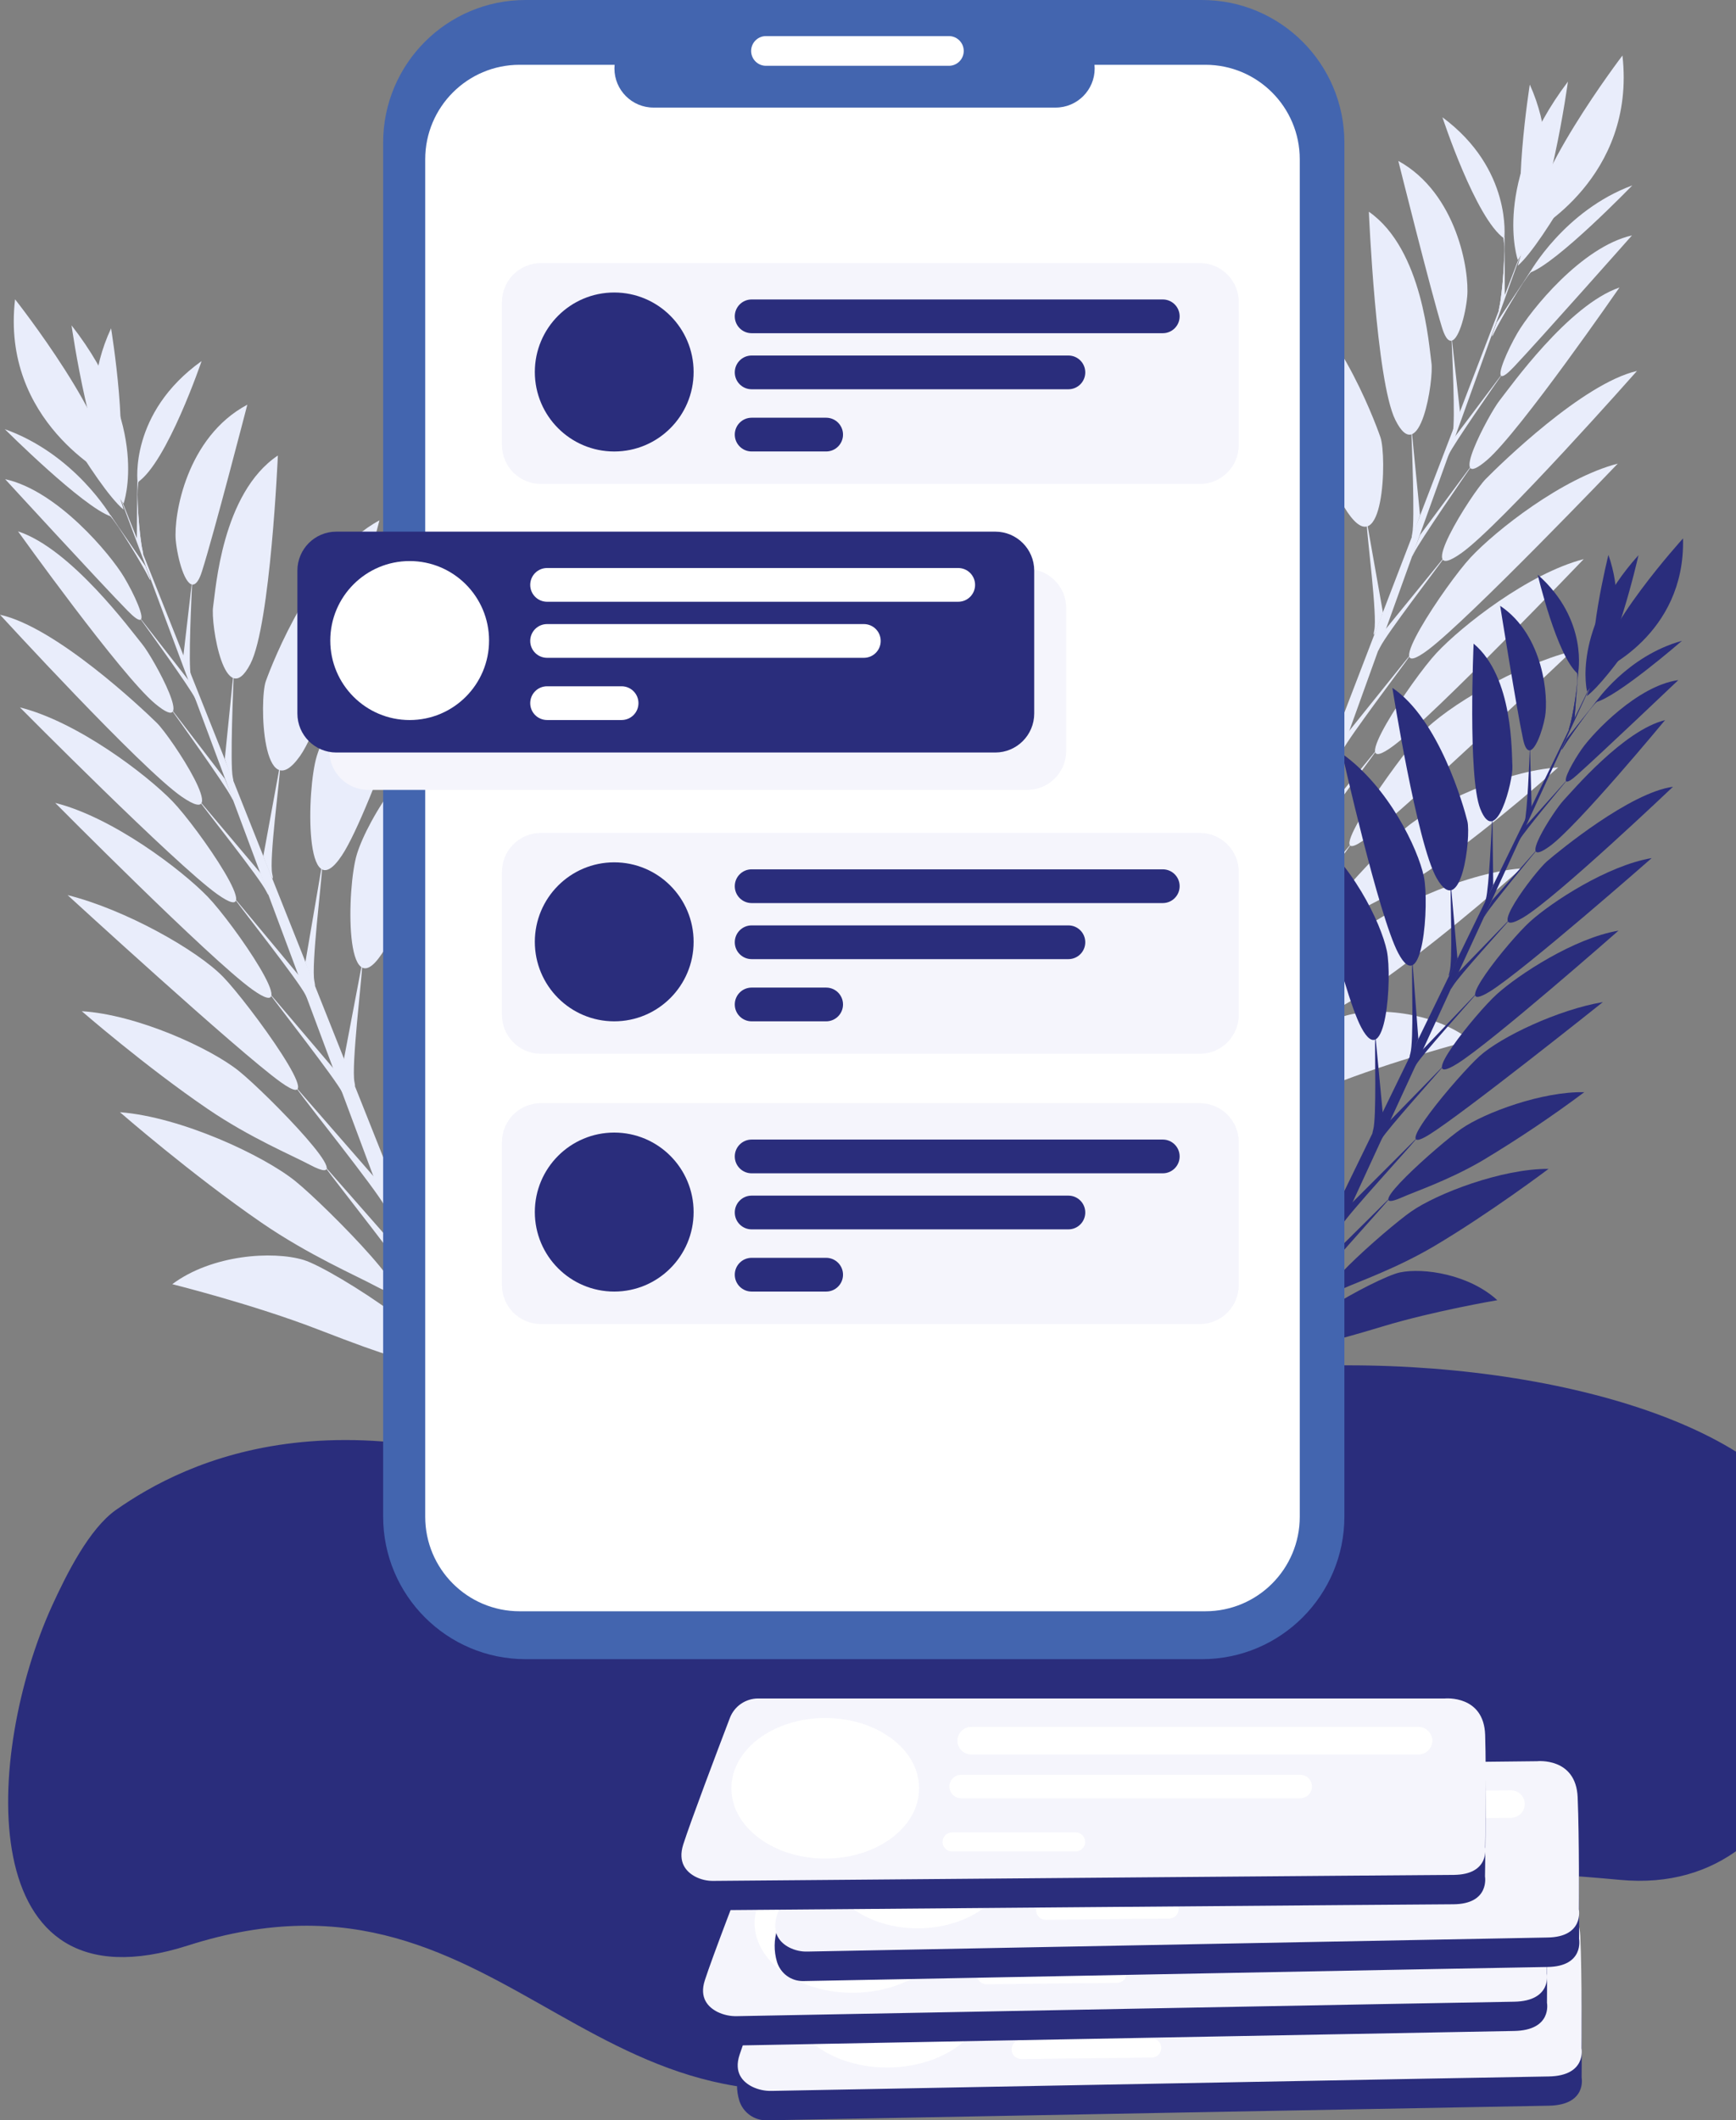 <svg width="664" height="811" viewBox="0 0 664 811" fill="none" xmlns="http://www.w3.org/2000/svg">
<rect x="0" y="0" width="664" height="811" fill="#808080" stroke="none"/>
<g clip-path="url(#clip0_1337_981)">
<path d="M19.853 614.323C25.451 602.07 34.128 584.712 44.376 577.513C70.755 559.032 133.527 527.042 243.316 579.433C366.37 638.144 369.848 530.422 490.639 522.989C577.658 517.648 672.06 540.582 692.535 584.487C711.787 625.697 695.492 726.119 619.659 719.033C483.001 706.259 491.964 735.972 360.772 787.291C226.521 839.784 197.807 703.839 71.795 744.161C-11.482 770.79 -5.639 670.44 19.853 614.323Z" fill="#2A2D7C"/>
<path d="M583.971 90.926L451.443 435.953H459.795L583.971 90.926Z" fill="#E9EDFB"/>
<path d="M585.134 32.337C585.134 32.337 577.802 78.356 583.971 90.926C583.971 90.926 599.603 64.654 585.134 32.337ZM551.719 44.865C551.719 44.865 564.455 83.717 575.375 91.242C575.375 91.242 578.547 64.735 551.719 44.865Z" fill="#E9EDFB"/>
<path d="M620.566 21.238C620.566 21.238 583.093 70.433 586.009 88.965C586.009 88.965 625.848 68.033 620.566 21.238ZM534.842 61.55C534.842 61.55 547.241 111.265 551.544 125.254C552.564 128.542 553.584 130.043 554.603 130.308C557.662 131.094 560.527 120.669 561.19 113.44C562.098 103.812 557.305 73.935 534.842 61.55Z" fill="#E9EDFB"/>
<path d="M555.296 129.512C555.296 129.512 555.184 129.256 555.205 129.665C555.409 134.086 556.704 160.93 555.664 165.474C554.521 170.446 558.61 159.123 558.61 159.123L555.296 129.512ZM575.384 90.772C575.384 90.772 574.936 90.528 574.976 90.681C576.108 94.99 574.568 112.664 573.528 117.228C572.386 122.191 575.568 113.307 575.568 113.307L575.384 90.772ZM523.574 80.981C523.574 80.981 526.297 145.747 533.7 160.623C543.132 179.574 548.475 145.205 547.506 138.783C546.537 132.36 544.304 95.429 523.574 80.981Z" fill="#E9EDFB"/>
<path d="M575.386 90.772C575.386 90.772 574.937 90.528 574.978 90.681C576.11 94.99 574.57 112.664 573.53 117.228C572.388 122.191 575.569 113.307 575.569 113.307L575.386 90.772ZM539.891 164.013C539.891 164.013 539.768 163.717 539.789 164.177C539.982 169.108 541.226 199.026 540.166 204.09C539.014 209.634 543.143 197.014 543.143 197.014L539.891 164.013ZM486.082 105.792C486.082 105.792 504.436 180.003 515.408 195.952C529.306 216.251 530.52 174.51 528.001 167.25C525.482 159.99 510.034 119.036 486.082 105.792Z" fill="#E9EDFB"/>
<path d="M523.015 200.71C523.015 200.71 522.678 199.455 522.699 199.965C522.913 205.469 526.839 235.416 525.646 241.073C524.351 247.25 528.959 234.263 528.959 234.263L523.015 200.71ZM464.516 139.845C464.516 139.845 488.988 216.966 499.919 233.956C513.787 255.572 512.991 208.767 509.157 195.871C505.221 182.668 488.458 153.956 464.516 139.845Z" fill="#E9EDFB"/>
<path d="M507.516 238.98C507.516 238.98 507.179 237.642 507.2 238.183C507.414 244.055 511.278 275.963 510.106 281.977C508.801 288.563 513.42 274.717 513.42 274.717L507.516 238.98ZM449.73 177.359C449.73 177.359 474.203 254.48 485.124 271.47C499.001 293.096 498.196 246.28 494.362 233.395C490.436 220.182 473.673 191.48 449.73 177.359Z" fill="#E9EDFB"/>
<path d="M492.73 276.545C492.73 276.545 492.383 275.207 492.404 275.748C492.618 281.609 496.482 314.549 495.3 320.593C493.994 327.179 499.236 312.047 499.236 312.047L492.73 276.545ZM424.564 210.043C424.564 210.043 456.98 289.992 467.88 306.972C481.748 328.599 478.658 275.503 474.824 262.607C470.899 249.405 448.507 224.154 424.564 210.043Z" fill="#E9EDFB"/>
<path d="M473.927 311.669C473.927 311.669 473.672 310.944 473.693 311.598C473.886 318.653 479.179 357.883 477.955 365.132C476.629 373.066 482.798 355.065 482.798 355.065L473.927 311.669ZM392.139 250.967C392.139 250.967 405.303 279.812 422.158 304.062C433.487 320.399 448.67 333.173 454.38 339.177C472.418 358.199 457.072 308.494 450.699 296.456C444.163 284.152 418.599 261.025 392.139 250.967Z" fill="#E9EDFB"/>
<path d="M461.476 342.526C461.476 342.526 461.221 341.801 461.241 342.454C461.435 349.52 467.054 391.905 465.483 399.113C465.116 400.818 470.684 386.248 470.684 386.248L461.476 342.526ZM376.904 290.758C376.904 290.758 391.679 323.228 410.441 350.613C423.044 368.992 439.849 383.522 446.13 390.301C466.116 411.805 448.689 355.943 441.562 342.383C434.281 328.486 406.005 302.286 376.904 290.758ZM344.631 356.474C344.631 356.474 378.576 376.486 402.549 395.335C430.682 417.452 435.668 419.963 444.039 422.69C470.551 431.297 430.784 377.559 418.772 369.737C406.474 361.722 374.701 353.104 344.631 356.474Z" fill="#E9EDFB"/>
<path d="M454.431 395.478C454.312 394.966 454.152 394.464 453.952 393.977C454.207 397.653 459.693 414.45 458.194 418.207C457.837 419.096 460.998 411.683 460.998 411.683L454.431 395.478ZM449.374 420.944C449.374 420.944 448.854 420.045 448.884 420.208C449.17 422.026 454.819 430.327 453.35 432.175C453.004 432.614 456.103 428.959 456.103 428.959L449.374 420.944ZM612.991 50.726C612.991 50.726 591.038 92.508 580.535 101.637C580.535 101.637 586.796 74.589 612.991 50.726ZM624.34 70.913C624.34 70.913 595.371 100.871 585.093 104.312C585.093 104.312 598.318 80.541 624.34 70.913Z" fill="#E9EDFB"/>
<path d="M599.715 31.214C599.715 31.214 592.577 84.187 580.515 99.37C580.515 99.37 570.369 70.137 599.715 31.214ZM624.218 90.037C624.218 90.037 589.304 129.481 579.036 140.345C576.619 142.898 575.182 143.909 574.468 143.847C572.327 143.653 576.65 133.861 580.362 127.439C585.317 118.882 604.844 94.428 624.218 90.037Z" fill="#E9EDFB"/>
<path d="M574.56 143C574.56 143 574.774 142.806 574.56 143.153C571.949 146.911 556.073 169.701 554.084 173.938C551.902 178.553 556.042 167.628 556.042 167.628L574.56 143ZM585.358 103.893C585.358 103.893 585.745 103.812 585.633 103.944C582.574 107.334 573.397 123.028 571.45 127.245C569.267 131.86 572.53 123.293 572.53 123.293L585.358 103.893ZM619.426 109.969C619.426 109.969 581.34 165.106 568.849 175.899C552.942 189.622 569.41 158.449 573.571 153.18C577.731 147.911 599.868 116.636 619.426 109.969Z" fill="#E9EDFB"/>
<path d="M585.358 103.893C585.358 103.893 585.745 103.812 585.633 103.944C582.574 107.334 573.397 123.028 571.449 127.245C569.267 131.86 572.53 123.293 572.53 123.293L585.358 103.893ZM563.547 177.063C563.547 177.063 563.771 176.838 563.547 177.236C560.651 181.433 543.072 206.908 540.788 211.585C538.3 216.69 543.153 204.631 543.153 204.631L563.547 177.063ZM626.125 141.887C626.125 141.887 574.06 200.802 559.03 211.503C539.901 225.134 562.813 188.754 568.288 183.199C573.764 177.645 605.425 146.614 626.125 141.887Z" fill="#E9EDFB"/>
<path d="M552.125 213.453C552.125 213.453 553.023 212.432 552.717 212.902C549.484 217.589 530.416 242.339 527.867 247.557C525.094 253.254 529.906 240.746 529.906 240.746L552.125 213.453ZM618.782 177.328C618.782 177.328 561.68 237.04 546.109 248.649C526.246 263.424 553.125 223.245 562.526 213.188C572.142 202.885 597.603 182.821 618.782 177.328Z" fill="#E9EDFB"/>
<path d="M539.054 250.896C539.054 250.896 539.993 249.875 539.676 250.303C536.25 255.307 516.091 281.752 513.338 287.286C510.34 293.331 515.612 280.088 515.612 280.088L539.054 250.896ZM605.752 213.862C605.752 213.862 548.65 273.573 533.069 285.183C513.206 299.958 540.084 259.779 549.486 249.721C559.112 239.419 584.573 219.345 605.752 213.862Z" fill="#E9EDFB"/>
<path d="M526.011 287.429C526.011 287.429 526.96 286.408 526.644 286.837C523.207 291.84 502.467 319.205 499.714 324.739C496.716 330.784 502.375 316.254 502.375 316.254L526.011 287.429ZM601.162 249.129C601.162 249.129 538.135 309.055 522.555 320.665C502.691 335.44 534.393 290.472 543.784 280.425C553.38 270.122 579.993 254.602 601.162 249.129Z" fill="#E9EDFB"/>
<path d="M516.55 323.024C516.55 323.024 517.09 322.462 516.713 323.024C512.634 329.068 487.55 361.436 484.083 368.052C480.341 375.261 487.142 357.995 487.142 357.995L516.55 323.024ZM595.972 293.535C595.972 293.535 572.418 314.753 549.404 330.988C533.945 341.893 518.324 348.693 511.798 352.277C491.109 363.631 527.644 325.035 537.963 316.427C548.496 307.606 575.66 294.812 595.972 293.535Z" fill="#E9EDFB"/>
<path d="M505.976 353.145C505.976 353.145 506.527 352.594 506.149 353.145C502.071 359.19 475.019 394.202 471.807 400.859C471.052 402.442 476.201 388.3 476.201 388.3L505.976 353.145ZM581.861 332.162C581.861 332.162 555.349 356.045 529.561 374.434C512.227 386.779 494.76 394.6 487.438 398.684C464.271 411.642 505.436 368.308 517.009 358.597C528.909 348.652 559.265 333.939 581.861 332.162ZM562.538 397.939C562.538 397.939 532.518 405.699 508.648 415.297C480.647 426.529 476.477 427.284 470.318 427.284C450.832 427.284 503.131 392.047 514.164 388.658C525.472 385.135 547.854 386.595 562.538 397.939Z" fill="#E9EDFB"/>
<path d="M479.963 400.829C479.963 400.829 481.278 399.389 481.064 399.675C478.851 402.738 466.34 415.736 465.045 419.402C464.739 420.259 467.176 412.979 467.176 412.979L479.963 400.829ZM468.359 424.242C468.359 424.242 469.154 423.598 469.052 423.741C467.859 425.222 460.059 430.807 459.875 432.819C459.875 433.298 460.181 429.265 460.181 429.265L468.359 424.242Z" fill="#E9EDFB"/>
<path d="M43.684 184.169L181.034 529.197H172.388L43.684 184.169Z" fill="#E9EDFB"/>
<path d="M42.48 125.581C42.48 125.581 50.076 171.6 43.683 184.169C43.683 184.169 27.48 157.897 42.48 125.581ZM77.108 138.109C77.108 138.109 63.903 176.96 52.636 184.486C52.585 184.486 49.301 157.979 77.108 138.109Z" fill="#E9EDFB"/>
<path d="M5.762 114.482C5.762 114.482 44.591 163.676 41.573 182.209C41.573 182.209 0.286 161.277 5.762 114.482ZM94.596 154.793C94.596 154.793 81.738 204.509 77.262 218.497C76.242 221.785 75.121 223.286 74.05 223.552C70.858 224.338 67.932 213.913 67.228 206.684C66.351 197.055 71.317 167.168 94.596 154.793Z" fill="#E9EDFB"/>
<path d="M73.396 222.755C73.396 222.755 73.518 222.5 73.498 222.908C73.284 227.33 71.938 254.163 73.019 258.717C74.212 263.69 69.96 252.366 69.96 252.366L73.396 222.755ZM52.574 184.016C52.574 184.016 53.053 183.761 53.002 183.924C51.83 188.233 53.42 205.908 54.501 210.472C55.684 215.444 52.391 206.561 52.391 206.561L52.574 184.016ZM106.281 174.224C106.281 174.224 103.466 238.98 95.788 253.887C86.01 272.838 80.493 238.469 81.513 232.037C82.532 225.604 84.786 188.672 106.281 174.224Z" fill="#E9EDFB"/>
<path d="M52.574 184.016C52.574 184.016 53.053 183.761 53.002 183.924C51.83 188.233 53.42 205.908 54.501 210.472C55.684 215.444 52.391 206.561 52.391 206.561L52.574 184.016ZM89.323 257.257C89.323 257.257 89.446 256.961 89.436 257.42C89.232 262.352 87.937 292.259 89.038 297.334C90.231 302.878 85.979 290.258 85.979 290.258L89.323 257.257ZM145.131 199.036C145.131 199.036 126.052 273.247 114.734 289.196C100.336 309.495 99.082 267.753 101.692 260.494C104.303 253.234 120.301 212.279 145.131 199.036Z" fill="#E9EDFB"/>
<path d="M106.852 293.954C106.852 293.954 107.209 292.698 107.188 293.209C106.954 298.712 102.895 328.66 104.129 334.317C105.475 340.494 100.703 327.506 100.703 327.506L106.852 293.954ZM167.472 233.088C167.472 233.088 142.092 310.209 130.763 327.2C116.386 348.816 117.212 302.01 121.189 289.114C125.288 275.912 142.663 247.199 167.472 233.088Z" fill="#E9EDFB"/>
<path d="M122.913 332.264C122.913 332.264 123.269 330.927 123.249 331.468C123.025 337.339 118.997 369.247 120.241 375.261C121.587 381.847 116.805 368.001 116.805 368.001L122.913 332.264ZM182.809 270.633C182.809 270.633 157.419 347.754 146.1 364.744C131.723 386.37 132.559 339.555 136.525 326.669C140.614 313.426 158 284.723 182.809 270.633Z" fill="#E9EDFB"/>
<path d="M138.248 369.788C138.248 369.788 138.595 368.451 138.575 368.992C138.35 374.853 134.343 407.792 135.577 413.837C136.933 420.423 131.498 405.291 131.498 405.291L138.248 369.788ZM208.882 303.307C208.882 303.307 175.293 383.246 164.016 400.236C149.638 421.863 152.799 368.767 156.817 355.871C160.865 342.648 184.073 317.398 208.882 303.307Z" fill="#E9EDFB"/>
<path d="M157.724 404.913C157.724 404.913 157.99 404.188 157.969 404.841C157.775 411.897 152.29 451.116 153.544 458.376C154.92 466.309 148.537 448.308 148.537 448.308L157.724 404.913ZM242.49 344.211C242.49 344.211 228.847 373.056 211.37 397.306C199.643 413.643 183.838 426.416 177.985 432.42C159.285 451.443 175.192 401.737 181.799 389.699C188.57 377.395 215.061 354.268 242.49 344.211Z" fill="#E9EDFB"/>
<path d="M170.633 435.769C170.633 435.769 170.887 435.044 170.867 435.698C170.673 442.764 164.851 485.148 166.472 492.357C166.86 494.062 161.078 479.491 161.078 479.491L170.633 435.769ZM258.274 383.971C258.274 383.971 242.979 416.441 223.513 443.826C210.461 462.205 193.045 476.734 186.509 483.514C165.789 505.018 183.848 449.156 191.24 435.596C198.806 421.75 228.112 395.55 258.274 383.971ZM291.719 449.717C291.719 449.717 256.551 469.73 231.691 488.579C202.538 510.695 197.379 513.207 188.701 515.933C161.17 524.541 202.457 470.802 214.887 462.981C227.633 454.965 260.548 446.348 291.719 449.717Z" fill="#E9EDFB"/>
<path d="M177.904 488.712C177.904 488.712 178.424 486.884 178.403 487.221C178.138 490.897 172.448 507.642 174.008 511.451C174.376 512.339 171.092 504.926 171.092 504.926L177.904 488.712ZM183.175 514.187C183.175 514.187 183.706 513.289 183.685 513.452C183.379 515.269 177.567 523.571 179.056 525.419C179.413 525.858 176.201 522.202 176.201 522.202L183.175 514.187ZM13.613 144.021C13.613 144.021 36.362 185.803 47.262 194.931C47.242 194.88 40.797 167.812 13.613 144.021ZM1.846 164.156C1.846 164.156 31.865 194.114 42.521 197.555C42.521 197.555 28.816 173.785 1.846 164.156Z" fill="#E9EDFB"/>
<path d="M27.369 124.457C27.369 124.457 34.751 177.43 47.263 192.613C47.263 192.613 57.776 163.421 27.369 124.457ZM1.969 183.281C1.969 183.281 38.157 222.725 48.803 233.589C51.301 236.141 52.79 237.152 53.534 237.091C55.757 236.897 51.27 227.105 47.416 220.682C42.287 212.126 22.056 187.671 1.969 183.281Z" fill="#E9EDFB"/>
<path d="M53.441 236.213C53.441 236.213 53.227 236.019 53.441 236.376C56.153 240.134 72.601 262.924 74.671 267.161C76.924 271.776 72.631 260.841 72.631 260.841L53.441 236.213ZM42.286 197.116C42.286 197.116 41.878 197.035 42 197.167C45.171 200.557 54.634 216.251 56.704 220.468C58.958 225.083 55.582 216.516 55.582 216.516L42.286 197.116ZM6.893 203.243C6.893 203.243 46.364 258.38 59.314 269.142C75.803 282.865 58.733 251.692 54.42 246.423C50.107 241.155 27.215 209.88 6.893 203.243Z" fill="#E9EDFB"/>
<path d="M42.286 197.116C42.286 197.116 41.878 197.035 42.001 197.167C45.172 200.557 54.634 216.251 56.704 220.468C58.958 225.083 55.583 216.516 55.583 216.516L42.286 197.116ZM64.852 270.306C64.852 270.306 64.617 270.081 64.852 270.469C67.85 274.676 86.071 300.152 88.437 304.828C91.017 309.934 85.99 297.875 85.99 297.875L64.852 270.306ZM0 235.13C0 235.13 53.961 294.036 69.532 304.747C89.355 318.378 65.606 281.997 59.926 276.443C54.247 270.888 21.444 239.858 0 235.13Z" fill="#E9EDFB"/>
<path d="M76.67 306.727C76.67 306.727 75.742 305.706 76.048 306.176C79.392 310.863 99.164 335.613 101.795 340.831C104.68 346.528 99.704 334.02 99.704 334.02L76.67 306.727ZM7.617 270.572C7.617 270.572 66.759 330.283 82.931 341.893C103.518 356.668 75.66 316.489 65.922 306.431C55.94 296.159 29.55 276.055 7.617 270.572Z" fill="#E9EDFB"/>
<path d="M90.211 344.149C90.211 344.149 89.242 343.128 89.568 343.557C93.117 348.56 114.041 375.006 116.855 380.54C119.965 386.585 114.51 373.342 114.51 373.342L90.211 344.149ZM21.117 307.105C21.117 307.105 80.259 366.817 96.431 378.426C117.018 393.201 89.16 353.022 79.422 342.965C69.45 332.662 43.061 312.588 21.117 307.105Z" fill="#E9EDFB"/>
<path d="M103.743 380.673C103.743 380.673 102.723 379.652 103.1 380.081C106.649 385.084 128.154 412.438 130.999 417.982C134.058 424.027 128.245 409.497 128.245 409.497L103.743 380.673ZM25.859 342.373C25.859 342.373 91.231 402.35 107.362 413.908C127.94 428.683 95.126 383.716 85.358 373.658C75.385 363.366 47.803 347.846 25.859 342.373Z" fill="#E9EDFB"/>
<path d="M113.561 416.267C113.561 416.267 112.99 415.706 113.388 416.267C117.63 422.312 143.611 454.679 147.16 461.286C151.045 468.505 144.029 451.239 144.029 451.239L113.561 416.267ZM31.283 386.779C31.283 386.779 55.694 407.996 79.545 424.231C95.554 435.136 111.746 441.926 118.517 445.521C139.93 456.875 102.09 418.279 91.393 409.671C80.442 400.849 52.299 388.055 31.283 386.779Z" fill="#E9EDFB"/>
<path d="M124.513 446.389C124.513 446.389 123.942 445.837 124.339 446.389C128.581 452.433 156.602 487.445 159.926 494.103C160.711 495.685 155.368 481.544 155.368 481.544L124.513 446.389ZM45.875 425.406C45.875 425.406 73.325 449.319 100.071 467.698C118.038 480.043 136.147 487.864 143.723 491.948C167.706 504.885 125.074 461.572 113.052 451.841C100.744 441.896 69.266 427.213 45.875 425.406ZM65.891 491.183C65.891 491.183 97.002 498.943 121.749 508.541C150.769 519.772 155.093 520.528 161.517 520.528C181.707 520.528 127.521 485.291 116.08 481.901C104.313 478.378 81.115 479.839 65.891 491.183Z" fill="#E9EDFB"/>
<path d="M151.474 494.072C151.128 493.668 150.76 493.283 150.373 492.918C152.678 495.982 165.668 508.98 166.984 512.635C167.3 513.503 164.771 506.223 164.771 506.223L151.474 494.072ZM163.496 517.475C163.496 517.475 162.67 516.842 162.783 516.975C164.016 518.465 172.092 524.051 172.347 526.062C172.398 526.542 172.031 522.509 172.031 522.509L163.496 517.475Z" fill="#E9EDFB"/>
<path d="M610.318 258.094L483.021 519.588L489.568 520.16L610.318 258.094Z" fill="#2A2D7C"/>
<path d="M615.203 212.238C615.203 212.238 606.331 247.822 610.318 258.094C610.318 258.094 624.359 238.561 615.203 212.238ZM588.15 219.794C588.15 219.794 595.502 251.12 603.558 257.757C603.558 257.757 607.84 237.193 588.15 219.794Z" fill="#2A2D7C"/>
<path d="M643.735 205.948C643.735 205.948 611.023 241.972 612.053 256.695C612.053 256.695 644.703 242.993 643.735 205.948ZM573.795 231.72C573.795 231.72 580.148 271.542 582.564 282.773C583.135 285.418 583.859 286.674 584.655 286.949C587.02 287.777 589.947 279.802 590.956 274.176C592.292 266.712 590.569 242.962 573.795 231.72Z" fill="#2A2D7C"/>
<path d="M585.225 286.398C585.225 286.398 585.154 286.184 585.133 286.51C585.001 289.992 584.195 311.128 583.094 314.62C581.86 318.439 585.847 309.842 585.847 309.842L585.225 286.398ZM603.6 257.359C603.6 257.359 603.263 257.134 603.284 257.267C603.875 260.718 601.479 274.472 600.347 277.964C599.113 281.783 602.213 275.034 602.213 275.034L603.6 257.359ZM563.638 246.189C563.638 246.189 561.375 297.16 566.177 309.341C572.296 324.841 578.801 298.253 578.475 293.147C578.148 288.042 578.913 258.931 563.638 246.189Z" fill="#2A2D7C"/>
<path d="M603.599 257.359C603.599 257.359 603.263 257.134 603.283 257.267C603.875 260.718 601.478 274.472 600.347 277.964C599.113 281.783 602.213 275.034 602.213 275.034L603.599 257.359ZM570.837 312.405C570.837 312.405 570.755 312.17 570.745 312.527C570.562 316.407 569.511 339.943 568.339 343.843C567.054 348.111 571.143 338.493 571.143 338.493L570.837 312.405ZM532.568 263.097C532.568 263.097 541.96 322.533 549.444 335.777C558.968 352.634 562.7 319.981 561.262 314.13C559.824 308.279 550.443 275.115 532.568 263.097Z" fill="#2A2D7C"/>
<path d="M555.084 340.065C555.084 340.065 554.9 339.044 554.88 339.463C554.686 343.792 555.726 367.532 554.411 371.892C552.983 376.65 557.47 366.786 557.47 366.786L555.084 340.065ZM513.379 288.328C513.379 288.328 527.359 350.46 534.792 364.52C544.204 382.409 546.743 345.661 544.612 335.287C542.358 324.668 531.162 301.02 513.379 288.328Z" fill="#2A2D7C"/>
<path d="M540.338 369.012C540.338 369.012 540.155 367.94 540.135 368.359C539.91 372.974 540.787 398.245 539.451 402.891C537.983 407.997 542.51 397.428 542.51 397.428L540.338 369.012ZM499.215 316.734C499.215 316.734 513.184 378.866 520.628 392.926C530.04 410.825 532.589 374.067 530.458 363.703C528.225 353.073 517.018 329.436 499.215 316.734Z" fill="#2A2D7C"/>
<path d="M526.196 397.418C526.196 397.418 526.022 396.397 526.002 396.775C525.768 401.39 526.563 427.489 525.227 432.134C523.759 437.24 528.888 425.702 528.888 425.702L526.196 397.418ZM477.271 340.647C477.271 340.647 497.257 405.526 504.65 419.596C514.062 437.485 515.234 395.652 513.103 385.278C510.921 374.659 495.075 353.339 477.271 340.647Z" fill="#2A2D7C"/>
<path d="M509.075 423.68C509.075 423.68 508.922 423.098 508.891 423.609C508.565 429.153 510.053 460.265 508.605 465.87C507.035 471.997 513.082 458.304 513.082 458.304L509.075 423.68ZM449.066 370.523C449.066 370.523 457.428 394.008 469.001 414.225C476.771 427.774 487.824 438.853 491.883 443.948C504.741 460.081 496.074 420.076 491.883 410.253C487.6 400.083 469.134 380.213 449.066 370.523Z" fill="#2A2D7C"/>
<path d="M497.216 447.032C497.216 447.032 497.073 446.45 497.043 446.96C496.716 452.505 498.246 486.118 496.533 491.662C496.125 492.98 501.478 481.932 501.478 481.932L497.216 447.032ZM434.424 400.696C434.424 400.696 443.805 427.152 456.663 449.901C465.29 465.217 477.485 477.694 481.972 483.443C496.186 501.659 486.316 456.681 481.635 445.561C476.853 434.166 456.459 411.723 434.424 400.696ZM404.67 450.023C404.67 450.023 429.917 468.015 447.445 484.423C468.002 503.67 471.734 505.988 478.117 508.684C498.317 517.24 470.776 472.405 461.894 465.452C452.799 458.335 428.479 449.421 404.67 450.023Z" fill="#2A2D7C"/>
<path d="M488.11 488.058C488.048 487.65 487.956 487.248 487.835 486.853C487.835 489.753 490.894 503.292 489.518 506.131C489.171 506.805 492.159 501.22 492.159 501.22L488.11 488.058ZM482.421 507.683C482.421 507.683 482.074 506.938 482.084 507.07C482.186 508.52 486.051 515.412 484.766 516.76C484.47 517.087 487.142 514.422 487.142 514.422L482.421 507.683ZM635.791 228.555C635.791 228.555 615.744 259.82 606.903 266.252C606.903 266.252 613.602 245.464 635.791 228.555ZM643.326 245.106C643.326 245.106 618.579 266.63 610.299 268.591C610.299 268.662 622.27 250.926 643.326 245.106Z" fill="#2A2D7C"/>
<path d="M626.706 212.351C626.706 212.351 617.528 253.397 607.036 264.476C607.036 264.506 601.071 240.869 626.706 212.351ZM641.939 260.136C641.939 260.136 611.879 288.726 603.1 296.507C601.061 298.345 599.837 299.039 599.276 298.937C597.614 298.651 601.662 291.258 605.017 286.48C609.483 280.108 626.44 262.26 641.939 260.136Z" fill="#2A2D7C"/>
<path d="M599.398 298.263C599.398 298.263 599.581 298.13 599.398 298.385C597.093 301.152 583.083 317.949 581.257 321.124C579.218 324.596 583.215 316.315 583.215 316.315L599.398 298.263ZM610.522 268.356C610.522 268.356 610.838 268.356 610.736 268.417C608.116 270.868 599.887 282.549 598.031 285.724C595.992 289.186 599.153 282.661 599.153 282.661L610.522 268.356ZM636.861 275.442C636.861 275.442 603.262 316.091 592.729 323.687C579.33 333.367 594.35 310.046 597.97 306.196C601.59 302.347 621.035 279.332 636.861 275.442Z" fill="#2A2D7C"/>
<path d="M610.523 268.356C610.523 268.356 610.839 268.356 610.737 268.417C608.116 270.868 599.888 282.549 598.032 285.724C595.992 289.186 599.153 282.661 599.153 282.661L610.523 268.356ZM588.467 324.239C588.467 324.239 588.661 324.085 588.467 324.371C585.908 327.435 570.398 346.243 568.288 349.755C565.993 353.584 570.613 344.466 570.613 344.466L588.467 324.239ZM639.91 300.918C639.91 300.918 595.095 343.567 582.584 350.95C566.666 360.333 587.101 333.367 591.761 329.385C596.421 325.403 623.371 303.215 639.91 300.918Z" fill="#2A2D7C"/>
<path d="M577.058 352.022C577.058 352.022 577.823 351.307 577.558 351.624C574.713 355.085 558.082 373.188 555.726 377.15C553.167 381.428 557.766 371.943 557.766 371.943L577.058 352.022ZM631.754 328.211C631.754 328.211 582.962 371.095 569.941 379.182C553.361 389.393 577.16 359.782 585.236 352.491C593.454 345.068 614.776 331.059 631.754 328.211Z" fill="#2A2D7C"/>
<path d="M564.251 380.458C564.251 380.458 565.066 379.693 564.781 380.04C561.722 383.726 544.163 403.085 541.634 407.241C538.871 411.785 543.898 401.758 543.898 401.758L564.251 380.458ZM619.058 355.963C619.058 355.963 570.267 398.899 557.245 406.935C540.665 417.145 564.465 387.534 572.541 380.254C580.759 372.831 602.091 358.812 619.058 355.963Z" fill="#2A2D7C"/>
<path d="M551.554 408.221C551.554 408.221 552.37 407.455 552.084 407.792C549.025 411.478 530.936 431.522 528.408 435.678C525.644 440.221 531.069 429.214 531.069 429.214L551.554 408.221ZM613.072 383.297C613.072 383.297 559.589 425.998 546.568 434.044C529.998 444.254 557.887 411.172 565.942 403.933C574.181 396.51 596.104 386.146 613.072 383.297Z" fill="#2A2D7C"/>
<path d="M541.715 435.473C541.715 435.473 542.184 435.085 541.847 435.473C538.227 439.935 516.355 463.604 513.245 468.556C509.819 473.957 516.304 460.877 516.304 460.877L541.715 435.473ZM605.965 417.758C593.397 427.147 580.363 435.891 566.911 443.958C554.063 451.453 541.348 455.721 535.984 458.09C518.996 465.584 550.26 437.812 558.937 431.757C567.818 425.569 589.976 417.38 605.965 417.758Z" fill="#2A2D7C"/>
<path d="M531.396 458.386C531.396 458.386 531.855 457.988 531.519 458.386C527.899 462.848 504.334 488.456 501.367 493.459C500.663 494.644 505.66 483.913 505.66 483.913L531.396 458.386ZM592.312 447.083C592.312 447.083 569.879 464.012 548.466 476.694C534.037 485.189 519.813 490.131 513.797 492.847C494.759 501.424 529.969 470.251 539.717 463.42C549.669 456.466 574.488 446.97 592.312 447.083ZM572.704 497.309C572.704 497.309 548.639 501.393 529.275 507.223C506.557 514.095 503.233 514.371 498.41 514.013C483.114 512.686 526.522 488.609 535.404 486.7C544.499 484.78 561.956 487.445 572.704 497.309Z" fill="#2A2D7C"/>
<path d="M507.76 493.99C508.062 493.699 508.379 493.423 508.709 493.163C506.761 495.44 496.075 504.752 494.81 507.54C494.515 508.193 496.921 502.649 496.921 502.649L507.76 493.99ZM497.064 511.604C497.064 511.604 497.737 511.165 497.645 511.267C496.625 512.349 490.12 516.199 489.793 517.761C489.722 518.128 490.273 514.994 490.273 514.994L497.064 511.604Z" fill="#2A2D7C"/>
<path d="M459.723 0H201.041C170.946 0 146.549 24.43 146.549 54.566V580.046C146.549 610.181 170.946 634.611 201.041 634.611H459.723C489.818 634.611 514.215 610.181 514.215 580.046V54.566C514.215 24.43 489.818 0 459.723 0Z" fill="#4365AF"/>
<path d="M461.038 24.781H198.746C178.804 24.781 162.639 40.969 162.639 60.937V580.138C162.639 600.106 178.804 616.293 198.746 616.293H461.038C480.979 616.293 497.145 600.106 497.145 580.138V60.937C497.145 40.969 480.979 24.781 461.038 24.781Z" fill="white"/>
<path d="M403.762 11.222H249.954C241.704 11.222 235.016 17.919 235.016 26.18V26.19C235.016 34.452 241.704 41.149 249.954 41.149H403.762C412.013 41.149 418.701 34.452 418.701 26.19V26.18C418.701 17.919 412.013 11.222 403.762 11.222Z" fill="#4365AF"/>
<path d="M362.945 13.805H292.974C289.843 13.805 287.305 16.346 287.305 19.482V19.492C287.305 22.628 289.843 25.169 292.974 25.169H362.945C366.076 25.169 368.614 22.628 368.614 19.492V19.482C368.614 16.346 366.076 13.805 362.945 13.805Z" fill="white"/>
<path d="M458.916 100.626H206.882C198.654 100.626 191.984 107.305 191.984 115.544V170.191C191.984 178.43 198.654 185.109 206.882 185.109H458.916C467.144 185.109 473.814 178.43 473.814 170.191V115.544C473.814 107.305 467.144 100.626 458.916 100.626Z" fill="#F5F5FC"/>
<path d="M234.934 172.692C251.705 172.692 265.3 159.079 265.3 142.285C265.3 125.492 251.705 111.878 234.934 111.878C218.164 111.878 204.568 125.492 204.568 142.285C204.568 159.079 218.164 172.692 234.934 172.692Z" fill="#2A2D7C"/>
<path d="M444.755 114.543H287.489C283.93 114.543 281.045 117.432 281.045 120.996C281.045 124.56 283.93 127.449 287.489 127.449H444.755C448.314 127.449 451.199 124.56 451.199 120.996C451.199 117.432 448.314 114.543 444.755 114.543Z" fill="#2A2D7C"/>
<path d="M408.658 135.985H287.489C283.93 135.985 281.045 138.874 281.045 142.438C281.045 146.002 283.93 148.891 287.489 148.891H408.658C412.217 148.891 415.102 146.002 415.102 142.438C415.102 138.874 412.217 135.985 408.658 135.985Z" fill="#2A2D7C"/>
<path d="M316 159.776H287.489C283.93 159.776 281.045 162.665 281.045 166.229C281.045 169.793 283.93 172.682 287.489 172.682H316C319.559 172.682 322.444 169.793 322.444 166.229C322.444 162.665 319.559 159.776 316 159.776Z" fill="#2A2D7C"/>
<path d="M458.916 318.582H206.882C198.654 318.582 191.984 325.261 191.984 333.5V388.147C191.984 396.386 198.654 403.065 206.882 403.065H458.916C467.144 403.065 473.814 396.386 473.814 388.147V333.5C473.814 325.261 467.144 318.582 458.916 318.582Z" fill="#F5F5FC"/>
<path d="M234.934 390.649C251.705 390.649 265.3 377.035 265.3 360.241C265.3 343.448 251.705 329.834 234.934 329.834C218.164 329.834 204.568 343.448 204.568 360.241C204.568 377.035 218.164 390.649 234.934 390.649Z" fill="#2A2D7C"/>
<path d="M444.755 332.509H287.489C283.93 332.509 281.045 335.398 281.045 338.962C281.045 342.526 283.93 345.416 287.489 345.416H444.755C448.314 345.416 451.199 342.526 451.199 338.962C451.199 335.398 448.314 332.509 444.755 332.509Z" fill="#2A2D7C"/>
<path d="M408.658 353.952H287.489C283.93 353.952 281.045 356.841 281.045 360.405C281.045 363.969 283.93 366.858 287.489 366.858H408.658C412.217 366.858 415.102 363.969 415.102 360.405C415.102 356.841 412.217 353.952 408.658 353.952Z" fill="#2A2D7C"/>
<path d="M316 377.742H287.489C283.93 377.742 281.045 380.632 281.045 384.196C281.045 387.759 283.93 390.649 287.489 390.649H316C319.559 390.649 322.444 387.759 322.444 384.196C322.444 380.632 319.559 377.742 316 377.742Z" fill="#2A2D7C"/>
<path d="M458.916 421.954H206.882C198.654 421.954 191.984 428.633 191.984 436.872V491.519C191.984 499.758 198.654 506.437 206.882 506.437H458.916C467.144 506.437 473.814 499.758 473.814 491.519V436.872C473.814 428.633 467.144 421.954 458.916 421.954Z" fill="#F5F5FC"/>
<path d="M234.934 494.011C251.705 494.011 265.3 480.397 265.3 463.604C265.3 446.81 251.705 433.196 234.934 433.196C218.164 433.196 204.568 446.81 204.568 463.604C204.568 480.397 218.164 494.011 234.934 494.011Z" fill="#2A2D7C"/>
<path d="M444.755 435.871H287.489C283.93 435.871 281.045 438.761 281.045 442.325C281.045 445.889 283.93 448.778 287.489 448.778H444.755C448.314 448.778 451.199 445.889 451.199 442.325C451.199 438.761 448.314 435.871 444.755 435.871Z" fill="#2A2D7C"/>
<path d="M408.658 457.314H287.489C283.93 457.314 281.045 460.203 281.045 463.767C281.045 467.331 283.93 470.22 287.489 470.22H408.658C412.217 470.22 415.102 467.331 415.102 463.767C415.102 460.203 412.217 457.314 408.658 457.314Z" fill="#2A2D7C"/>
<path d="M316 481.105H287.489C283.93 481.105 281.045 483.994 281.045 487.558C281.045 491.122 283.93 494.011 287.489 494.011H316C319.559 494.011 322.444 491.122 322.444 487.558C322.444 483.994 319.559 481.105 316 481.105Z" fill="#2A2D7C"/>
<path d="M392.912 217.64H140.878C132.65 217.64 125.98 224.319 125.98 232.557V287.205C125.98 295.444 132.65 302.122 140.878 302.122H392.912C401.14 302.122 407.81 295.444 407.81 287.205V232.557C407.81 224.319 401.14 217.64 392.912 217.64Z" fill="#F5F5FC"/>
<path d="M380.678 203.345H128.644C120.416 203.345 113.746 210.024 113.746 218.262V272.91C113.746 281.149 120.416 287.828 128.644 287.828H380.678C388.906 287.828 395.575 281.149 395.575 272.91V218.262C395.575 210.024 388.906 203.345 380.678 203.345Z" fill="#2A2D7C"/>
<path d="M156.694 275.411C173.465 275.411 187.06 261.798 187.06 245.004C187.06 228.211 173.465 214.597 156.694 214.597C139.923 214.597 126.328 228.211 126.328 245.004C126.328 261.798 139.923 275.411 156.694 275.411Z" fill="white"/>
<path d="M366.514 217.262H209.249C205.69 217.262 202.805 220.151 202.805 223.715C202.805 227.279 205.69 230.168 209.249 230.168H366.514C370.073 230.168 372.959 227.279 372.959 223.715C372.959 220.151 370.073 217.262 366.514 217.262Z" fill="white"/>
<path d="M330.418 238.704H209.249C205.69 238.704 202.805 241.593 202.805 245.157C202.805 248.721 205.69 251.61 209.249 251.61H330.418C333.977 251.61 336.862 248.721 336.862 245.157C336.862 241.593 333.977 238.704 330.418 238.704Z" fill="white"/>
<path d="M237.759 262.495H209.249C205.69 262.495 202.805 265.384 202.805 268.948C202.805 272.512 205.69 275.401 209.249 275.401H237.759C241.318 275.401 244.204 272.512 244.204 268.948C244.204 265.384 241.318 262.495 237.759 262.495Z" fill="white"/>
<path d="M293.402 811C291.081 811.074 288.798 810.397 286.891 809.069C284.984 807.741 283.556 805.833 282.818 803.628C281.533 799.531 281.59 795.131 282.981 791.069C285.898 782.104 294.045 761.693 299.153 748.603C300.081 746.365 301.65 744.452 303.663 743.108C305.676 741.763 308.042 741.046 310.462 741.047L588.08 737.984C588.08 737.984 603.813 736.37 604.496 751.768C605.18 767.166 604.955 794.653 604.955 794.653C604.955 794.653 607.056 805.17 592.332 805.415C582.614 805.558 336.219 810.193 293.402 811Z" fill="#2A2D7C"/>
<path d="M295.168 799.748C292.595 799.821 290.042 799.275 287.724 798.155C284.226 796.399 280.586 792.866 282.87 785.963C285.766 776.999 295.983 750.451 301.061 737.361C301.97 735.127 303.522 733.215 305.519 731.868C307.517 730.521 309.869 729.799 312.278 729.795L588.132 726.793C588.132 726.793 603.764 725.18 604.447 740.577C605.13 755.975 604.916 783.462 604.916 783.462C604.916 783.462 606.955 793.979 592.363 794.224C582.33 794.336 322.209 799.237 295.168 799.748Z" fill="#F5F5FC"/>
<path d="M339.868 790.797C360.687 790.571 377.433 778.352 377.273 763.505C377.113 748.658 360.106 736.805 339.287 737.031C318.469 737.256 301.722 749.475 301.882 764.322C302.043 779.169 319.05 791.022 339.868 790.797Z" fill="white"/>
<path d="M577.867 737.868L397.659 739.821C394.759 739.853 392.434 742.232 392.465 745.136C392.496 748.04 394.873 750.369 397.773 750.337L577.981 748.385C580.881 748.353 583.206 745.974 583.175 743.07C583.143 740.166 580.767 737.837 577.867 737.868Z" fill="white"/>
<path d="M530.514 756.688L393.875 758.169C391.402 758.196 389.42 760.224 389.447 762.7C389.474 765.175 391.499 767.16 393.971 767.133L530.611 765.653C533.083 765.626 535.065 763.597 535.038 761.122C535.012 758.646 532.986 756.661 530.514 756.688Z" fill="white"/>
<path d="M440.48 779.666L390.539 780.208C388.518 780.229 386.897 781.888 386.919 783.913C386.94 785.937 388.597 787.56 390.619 787.538L440.56 786.997C442.581 786.975 444.202 785.316 444.18 783.292C444.158 781.268 442.502 779.644 440.48 779.666Z" fill="white"/>
<path d="M280.147 782.41C277.825 782.485 275.542 781.808 273.635 780.479C271.728 779.151 270.3 777.243 269.562 775.038C268.277 770.941 268.334 766.541 269.725 762.479C272.642 753.514 280.789 733.103 285.898 720.013C286.825 717.775 288.395 715.863 290.407 714.518C292.42 713.173 294.786 712.456 297.206 712.457L574.824 709.394C574.824 709.394 590.557 707.781 591.241 723.178C591.924 738.576 591.7 766.063 591.7 766.063C591.7 766.063 593.8 776.58 579.076 776.825C569.358 776.968 322.963 781.603 280.147 782.41Z" fill="#2A2D7C"/>
<path d="M281.912 771.158C279.339 771.231 276.786 770.685 274.468 769.565C270.971 767.809 267.33 764.276 269.614 757.374C272.51 748.409 282.727 721.861 287.805 708.771C288.714 706.538 290.266 704.626 292.263 703.278C294.261 701.931 296.614 701.209 299.022 701.205L574.876 698.203C574.876 698.203 590.508 696.59 591.191 711.988C591.874 727.385 591.66 754.872 591.66 754.872C591.66 754.872 593.699 765.389 579.108 765.634C569.074 765.746 308.954 770.648 281.912 771.158Z" fill="#F5F5FC"/>
<path d="M326.62 762.209C347.439 761.984 364.185 749.765 364.025 734.918C363.865 720.071 346.858 708.218 326.039 708.443C305.221 708.669 288.474 720.888 288.634 735.735C288.795 750.582 305.802 762.435 326.62 762.209Z" fill="white"/>
<path d="M564.619 709.281L384.411 711.234C381.511 711.265 379.186 713.645 379.217 716.549C379.248 719.453 381.625 721.781 384.525 721.75L564.733 719.797C567.633 719.766 569.958 717.386 569.927 714.482C569.895 711.578 567.519 709.25 564.619 709.281Z" fill="white"/>
<path d="M517.266 728.101L380.626 729.581C378.154 729.608 376.172 731.637 376.199 734.112C376.226 736.588 378.251 738.573 380.723 738.546L517.363 737.065C519.835 737.038 521.817 735.01 521.79 732.534C521.764 730.059 519.738 728.074 517.266 728.101Z" fill="white"/>
<path d="M427.221 751.079L377.28 751.62C375.258 751.642 373.637 753.301 373.659 755.325C373.681 757.35 375.337 758.973 377.359 758.951L427.3 758.41C429.321 758.388 430.942 756.729 430.921 754.705C430.899 752.68 429.242 751.057 427.221 751.079Z" fill="white"/>
<path d="M307.261 757.741C305.007 757.783 302.801 757.085 300.98 755.754C299.159 754.423 297.823 752.532 297.176 750.369C295.954 746.268 296.007 741.891 297.329 737.82C300.102 728.855 307.852 708.444 312.706 695.354C313.532 693.154 315.004 691.255 316.927 689.906C318.85 688.558 321.136 687.823 323.484 687.799L587.877 684.919C587.877 684.919 602.856 683.306 603.508 698.714C604.161 714.122 603.977 741.598 603.977 741.598C603.977 741.598 606.017 752.126 591.955 752.35C582.717 752.452 348.027 756.955 307.261 757.741Z" fill="#2A2D7C"/>
<path d="M308.932 746.448C306.455 746.535 303.997 745.983 301.794 744.845C298.47 743.089 295.044 739.566 297.165 732.664C299.918 723.699 309.635 697.151 314.499 684.061C315.31 681.865 316.767 679.967 318.68 678.62C320.592 677.272 322.868 676.538 325.206 676.516L587.896 673.647C587.896 673.647 602.783 672.033 603.436 687.441C604.088 702.849 603.905 730.326 603.905 730.326C603.905 730.326 605.944 740.853 591.964 741.078C582.4 741.22 334.689 745.989 308.932 746.448Z" fill="#F5F5FC"/>
<path d="M351.509 737.568C371.337 737.353 387.28 725.143 387.12 710.296C386.959 695.449 370.756 683.587 350.928 683.802C331.101 684.017 315.157 696.227 315.318 711.074C315.478 725.921 331.682 737.783 351.509 737.568Z" fill="white"/>
<path d="M577.885 684.766L406.773 686.62C403.872 686.651 401.547 689.031 401.578 691.935C401.61 694.839 403.986 697.168 406.886 697.136L577.999 695.282C580.899 695.251 583.224 692.871 583.193 689.967C583.162 687.063 580.785 684.734 577.885 684.766Z" fill="white"/>
<path d="M523.84 716.562H394.137C391.664 716.562 389.66 718.569 389.66 721.044C389.66 723.52 391.664 725.527 394.137 725.527H523.84C526.312 725.527 528.316 723.52 528.316 721.044C528.316 718.569 526.312 716.562 523.84 716.562Z" fill="white"/>
<path d="M447.145 726.482L399.926 726.993C397.904 727.015 396.283 728.674 396.305 730.699C396.327 732.723 397.984 734.346 400.005 734.324L447.224 733.813C449.246 733.791 450.867 732.132 450.845 730.108C450.823 728.083 449.166 726.46 447.145 726.482Z" fill="white"/>
<path d="M271.123 730.652C268.87 730.671 266.672 729.951 264.865 728.601C263.059 727.252 261.744 725.347 261.12 723.178C259.945 719.059 260.045 714.68 261.406 710.619C264.281 701.695 272.245 681.366 277.252 668.337C278.097 666.142 279.588 664.255 281.527 662.926C283.466 661.597 285.762 660.889 288.111 660.893H552.514C552.514 660.893 567.514 659.454 567.993 674.862C568.472 690.269 567.993 717.746 567.993 717.746C567.993 717.746 569.89 728.284 555.859 728.365C546.59 728.375 311.9 730.316 271.123 730.652Z" fill="#2A2D7C"/>
<path d="M272.917 719.421C270.455 719.472 268.02 718.896 265.841 717.746C262.527 715.949 259.142 712.386 261.334 705.493C264.189 696.569 274.202 670.124 279.168 657.095C280.002 654.907 281.48 653.023 283.407 651.694C285.333 650.365 287.617 649.653 289.956 649.652H552.667C552.667 649.652 567.574 648.212 568.054 663.62C568.533 679.028 568.054 706.504 568.054 706.504C568.054 706.504 569.93 717.042 556.001 717.123C546.426 717.144 298.675 719.206 272.917 719.421Z" fill="#F5F5FC"/>
<path d="M315.653 710.885C335.482 710.885 351.556 698.848 351.556 684C351.556 669.152 335.482 657.115 315.653 657.115C295.824 657.115 279.75 669.152 279.75 684C279.75 698.848 295.824 710.885 315.653 710.885Z" fill="white"/>
<path d="M542.581 660.536H371.458C368.558 660.536 366.207 662.89 366.207 665.795C366.207 668.699 368.558 671.053 371.458 671.053H542.581C545.481 671.053 547.832 668.699 547.832 665.795C547.832 662.89 545.481 660.536 542.581 660.536Z" fill="white"/>
<path d="M497.328 678.844H367.625C365.153 678.844 363.148 680.851 363.148 683.326C363.148 685.802 365.153 687.809 367.625 687.809H497.328C499.8 687.809 501.804 685.802 501.804 683.326C501.804 680.851 499.8 678.844 497.328 678.844Z" fill="white"/>
<path d="M411.4 700.848H364.178C362.157 700.848 360.518 702.489 360.518 704.513C360.518 706.538 362.157 708.179 364.178 708.179H411.4C413.421 708.179 415.06 706.538 415.06 704.513C415.06 702.489 413.421 700.848 411.4 700.848Z" fill="white"/>
</g>
<defs>
<clipPath id="clip0_1337_981">
<rect width="700" height="811" fill="white"/>
</clipPath>
</defs>
</svg>
